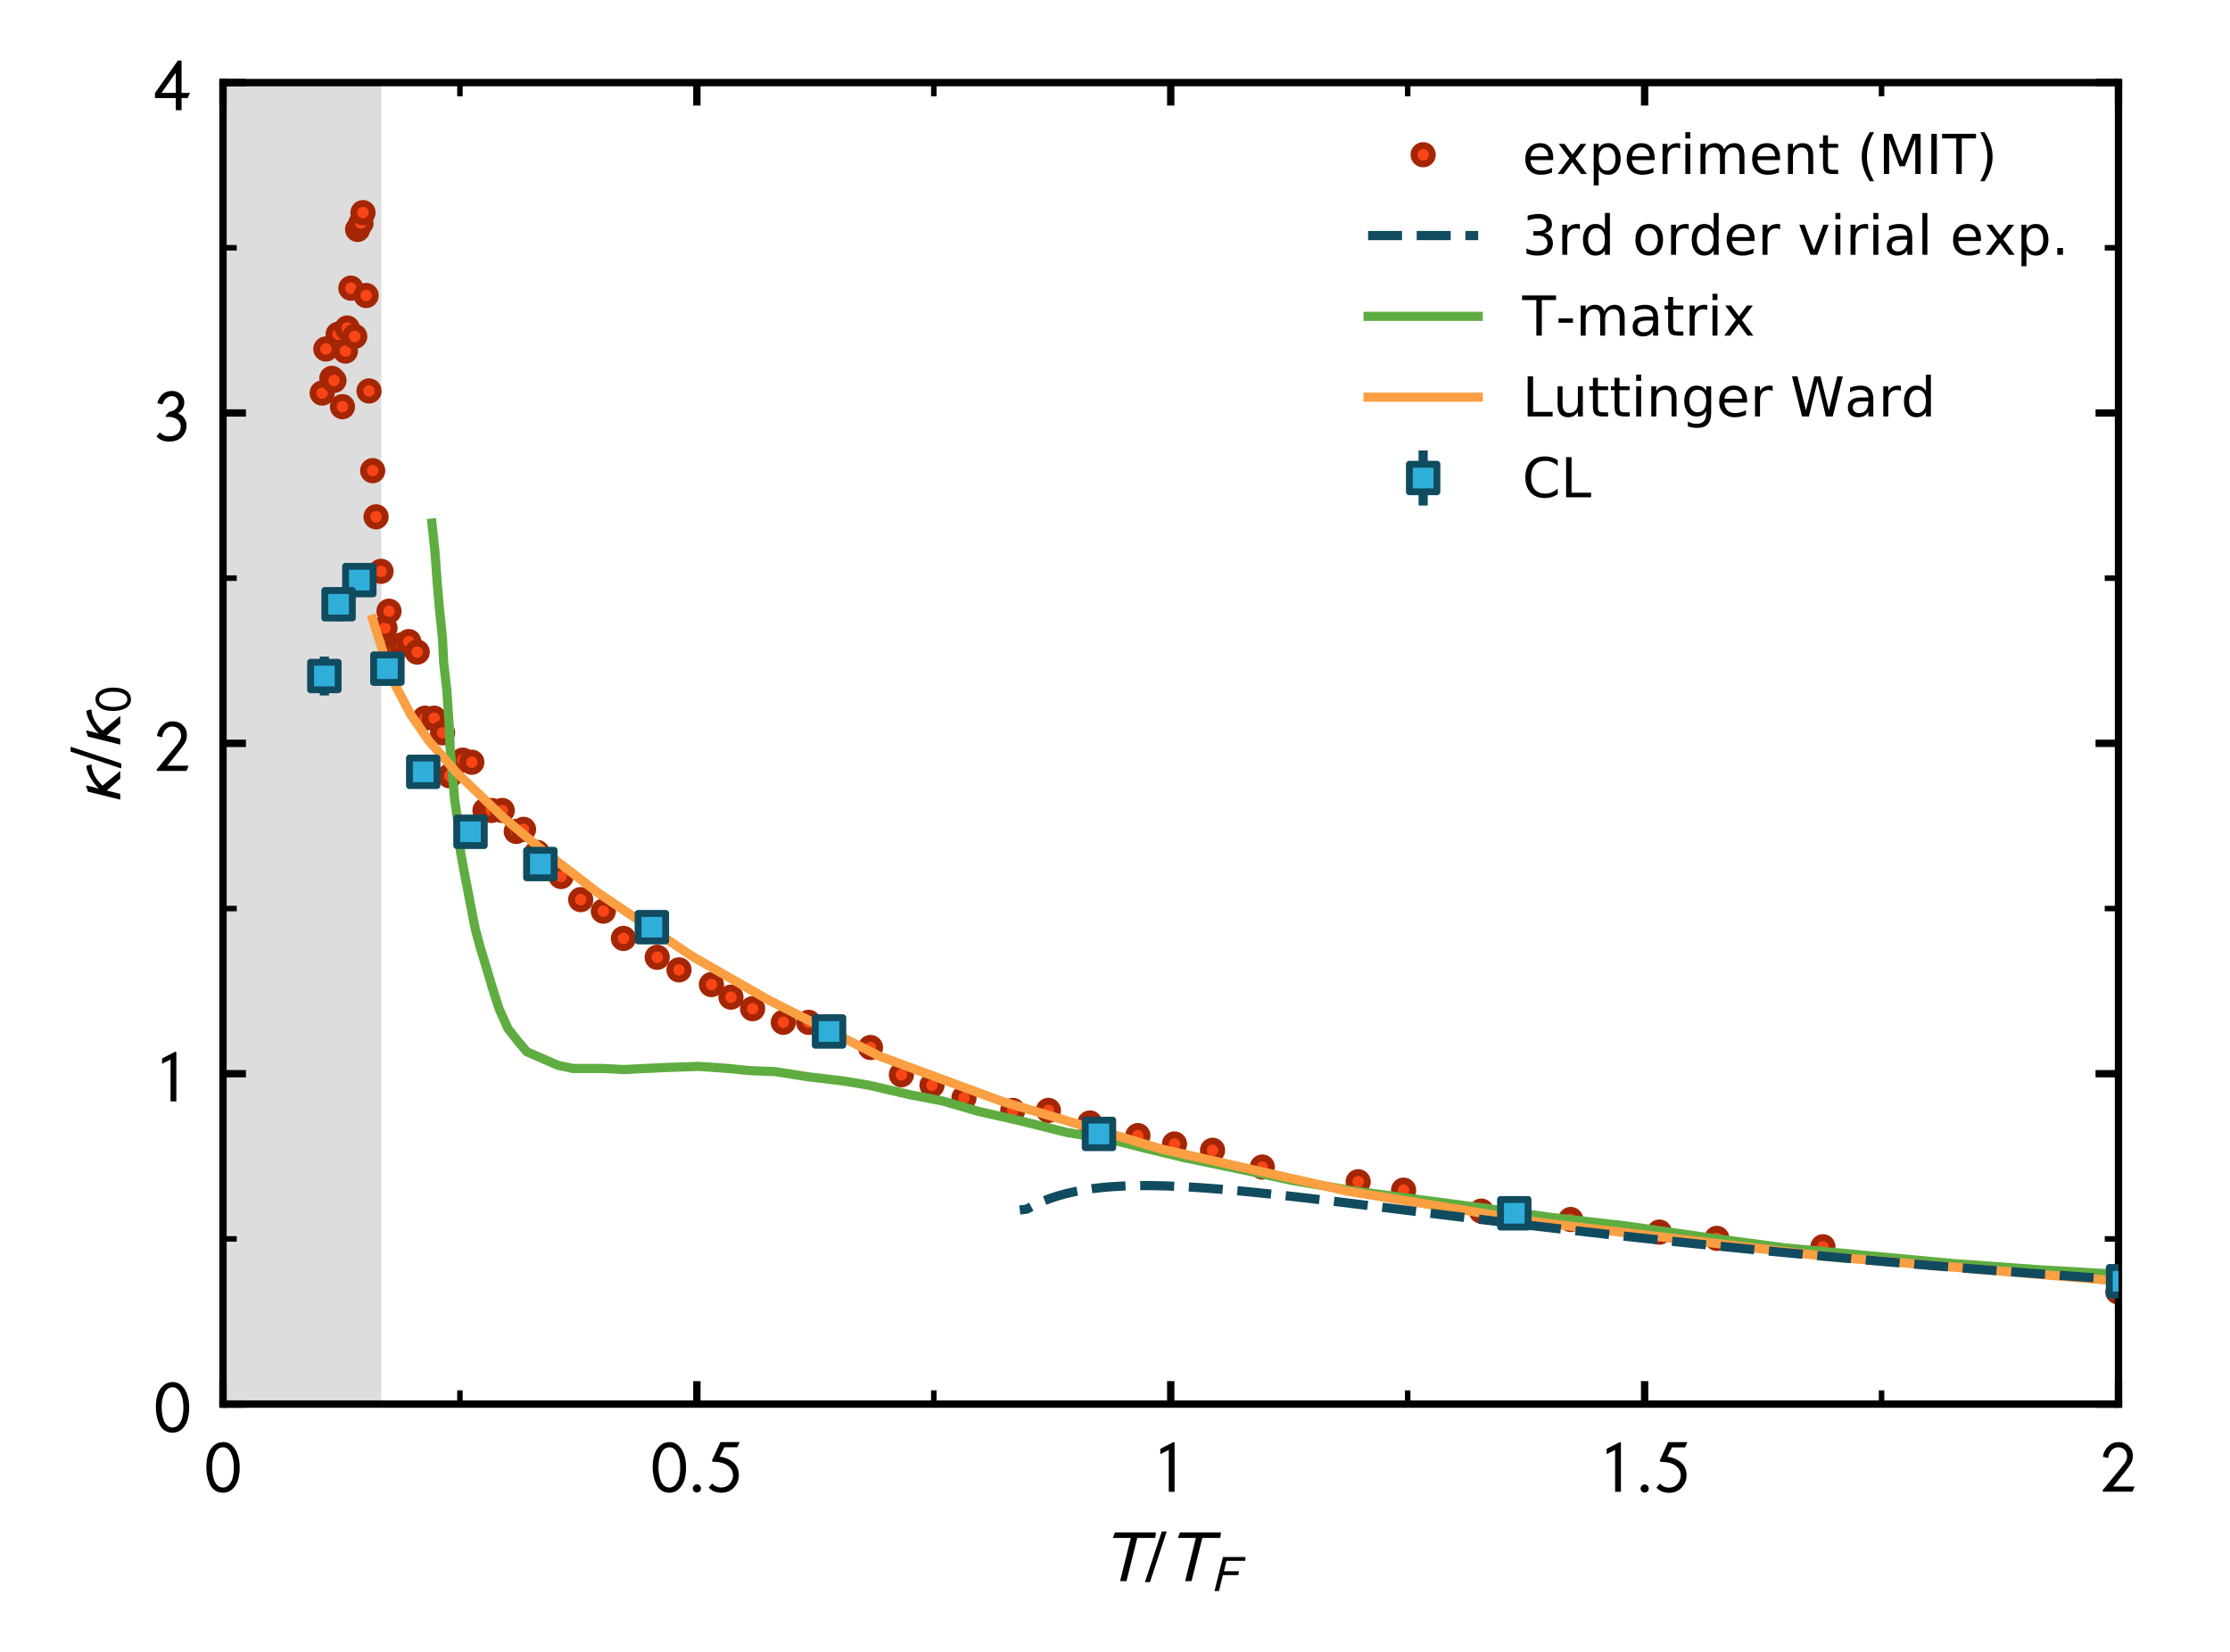 <?xml version="1.0" encoding="utf-8" standalone="no"?>
<!DOCTYPE svg PUBLIC "-//W3C//DTD SVG 1.1//EN"
  "http://www.w3.org/Graphics/SVG/1.1/DTD/svg11.dtd">
<!-- Created with matplotlib (http://matplotlib.org/) -->
<svg height="180pt" version="1.1" viewBox="0 0 243 180" width="243pt" xmlns="http://www.w3.org/2000/svg" xmlns:xlink="http://www.w3.org/1999/xlink">
 <defs>
  <style type="text/css">
*{stroke-linecap:butt;stroke-linejoin:round;}
  </style>
 </defs>
 <g id="figure_1">
  <g id="patch_1">
   <path d="M 0 180 
L 243 180 
L 243 0 
L 0 0 
z
" style="fill:#ffffff;"/>
  </g>
  <g id="axes_1">
   <g id="patch_2">
    <path d="M 24.3 153 
L 230.85 153 
L 230.85 9 
L 24.3 9 
z
" style="fill:#ffffff;"/>
   </g>
   <g id="PolyCollection_1">
    <path clip-path="url(#pc1c8c564f4)" d="M 24.3 9 
L 24.3 153 
L 41.547 153 
L 41.547 9 
L 41.547 9 
L 24.3 9 
z
" style="fill:#dddddd;"/>
   </g>
   <g id="line2d_1">
    <defs>
     <path d="M 0 1 
C 0.265 1 0.52 0.895 0.707 0.707 
C 0.895 0.52 1 0.265 1 0 
C 1 -0.265 0.895 -0.52 0.707 -0.707 
C 0.52 -0.895 0.265 -1 0 -1 
C -0.265 -1 -0.52 -0.895 -0.707 -0.707 
C -0.895 -0.52 -1 -0.265 -1 0 
C -1 0.265 -0.895 0.52 -0.707 0.707 
C -0.52 0.895 -0.265 1 0 1 
z
" id="m1da9c48804" style="stroke:#a42604;stroke-width:0.75;"/>
    </defs>
    <g clip-path="url(#pc1c8c564f4)">
     <use style="fill:#f94515;stroke:#a42604;stroke-width:0.75;" x="35.106" xlink:href="#m1da9c48804" y="42.829"/>
     <use style="fill:#f94515;stroke:#a42604;stroke-width:0.75;" x="35.508" xlink:href="#m1da9c48804" y="38.029"/>
     <use style="fill:#f94515;stroke:#a42604;stroke-width:0.75;" x="36.159" xlink:href="#m1da9c48804" y="41.229"/>
     <use style="fill:#f94515;stroke:#a42604;stroke-width:0.75;" x="36.394" xlink:href="#m1da9c48804" y="41.457"/>
     <use style="fill:#f94515;stroke:#a42604;stroke-width:0.75;" x="36.844" xlink:href="#m1da9c48804" y="36.429"/>
     <use style="fill:#f94515;stroke:#a42604;stroke-width:0.75;" x="37.317" xlink:href="#m1da9c48804" y="44.314"/>
     <use style="fill:#f94515;stroke:#a42604;stroke-width:0.75;" x="37.637" xlink:href="#m1da9c48804" y="38.257"/>
     <use style="fill:#f94515;stroke:#a42604;stroke-width:0.75;" x="37.834" xlink:href="#m1da9c48804" y="35.743"/>
     <use style="fill:#f94515;stroke:#a42604;stroke-width:0.75;" x="38.654" xlink:href="#m1da9c48804" y="36.657"/>
     <use style="fill:#f94515;stroke:#a42604;stroke-width:0.75;" x="38.235" xlink:href="#m1da9c48804" y="31.4"/>
     <use style="fill:#f94515;stroke:#a42604;stroke-width:0.75;" x="38.968" xlink:href="#m1da9c48804" y="25"/>
     <use style="fill:#f94515;stroke:#a42604;stroke-width:0.75;" x="39.331" xlink:href="#m1da9c48804" y="24.314"/>
     <use style="fill:#f94515;stroke:#a42604;stroke-width:0.75;" x="39.553" xlink:href="#m1da9c48804" y="23.171"/>
     <use style="fill:#f94515;stroke:#a42604;stroke-width:0.75;" x="39.898" xlink:href="#m1da9c48804" y="32.2"/>
     <use style="fill:#f94515;stroke:#a42604;stroke-width:0.75;" x="40.212" xlink:href="#m1da9c48804" y="42.6"/>
     <use style="fill:#f94515;stroke:#a42604;stroke-width:0.75;" x="40.612" xlink:href="#m1da9c48804" y="51.286"/>
     <use style="fill:#f94515;stroke:#a42604;stroke-width:0.75;" x="40.978" xlink:href="#m1da9c48804" y="56.314"/>
     <use style="fill:#f94515;stroke:#a42604;stroke-width:0.75;" x="41.521" xlink:href="#m1da9c48804" y="62.257"/>
     <use style="fill:#f94515;stroke:#a42604;stroke-width:0.75;" x="41.952" xlink:href="#m1da9c48804" y="68.429"/>
     <use style="fill:#f94515;stroke:#a42604;stroke-width:0.75;" x="42.389" xlink:href="#m1da9c48804" y="66.6"/>
     <use style="fill:#f94515;stroke:#a42604;stroke-width:0.75;" x="43.068" xlink:href="#m1da9c48804" y="70.6"/>
     <use style="fill:#f94515;stroke:#a42604;stroke-width:0.75;" x="43.818" xlink:href="#m1da9c48804" y="70.257"/>
     <use style="fill:#f94515;stroke:#a42604;stroke-width:0.75;" x="44.548" xlink:href="#m1da9c48804" y="69.914"/>
     <use style="fill:#f94515;stroke:#a42604;stroke-width:0.75;" x="45.462" xlink:href="#m1da9c48804" y="71.057"/>
     <use style="fill:#f94515;stroke:#a42604;stroke-width:0.75;" x="46.313" xlink:href="#m1da9c48804" y="78.257"/>
     <use style="fill:#f94515;stroke:#a42604;stroke-width:0.75;" x="47.305" xlink:href="#m1da9c48804" y="78.257"/>
     <use style="fill:#f94515;stroke:#a42604;stroke-width:0.75;" x="48.226" xlink:href="#m1da9c48804" y="79.857"/>
     <use style="fill:#f94515;stroke:#a42604;stroke-width:0.75;" x="49.004" xlink:href="#m1da9c48804" y="84.543"/>
     <use style="fill:#f94515;stroke:#a42604;stroke-width:0.75;" x="50.435" xlink:href="#m1da9c48804" y="82.829"/>
     <use style="fill:#f94515;stroke:#a42604;stroke-width:0.75;" x="51.413" xlink:href="#m1da9c48804" y="83.057"/>
     <use style="fill:#f94515;stroke:#a42604;stroke-width:0.75;" x="52.849" xlink:href="#m1da9c48804" y="88.314"/>
     <use style="fill:#f94515;stroke:#a42604;stroke-width:0.75;" x="53.557" xlink:href="#m1da9c48804" y="88.314"/>
     <use style="fill:#f94515;stroke:#a42604;stroke-width:0.75;" x="54.727" xlink:href="#m1da9c48804" y="88.314"/>
     <use style="fill:#f94515;stroke:#a42604;stroke-width:0.75;" x="56.257" xlink:href="#m1da9c48804" y="90.6"/>
     <use style="fill:#f94515;stroke:#a42604;stroke-width:0.75;" x="57.049" xlink:href="#m1da9c48804" y="90.371"/>
     <use style="fill:#f94515;stroke:#a42604;stroke-width:0.75;" x="58.528" xlink:href="#m1da9c48804" y="92.886"/>
     <use style="fill:#f94515;stroke:#a42604;stroke-width:0.75;" x="61.142" xlink:href="#m1da9c48804" y="95.514"/>
     <use style="fill:#f94515;stroke:#a42604;stroke-width:0.75;" x="63.28" xlink:href="#m1da9c48804" y="98.029"/>
     <use style="fill:#f94515;stroke:#a42604;stroke-width:0.75;" x="65.744" xlink:href="#m1da9c48804" y="99.286"/>
     <use style="fill:#f94515;stroke:#a42604;stroke-width:0.75;" x="67.936" xlink:href="#m1da9c48804" y="102.257"/>
     <use style="fill:#f94515;stroke:#a42604;stroke-width:0.75;" x="71.613" xlink:href="#m1da9c48804" y="104.314"/>
     <use style="fill:#f94515;stroke:#a42604;stroke-width:0.75;" x="73.991" xlink:href="#m1da9c48804" y="105.686"/>
     <use style="fill:#f94515;stroke:#a42604;stroke-width:0.75;" x="77.522" xlink:href="#m1da9c48804" y="107.286"/>
     <use style="fill:#f94515;stroke:#a42604;stroke-width:0.75;" x="79.652" xlink:href="#m1da9c48804" y="108.657"/>
     <use style="fill:#f94515;stroke:#a42604;stroke-width:0.75;" x="82.008" xlink:href="#m1da9c48804" y="109.914"/>
     <use style="fill:#f94515;stroke:#a42604;stroke-width:0.75;" x="85.355" xlink:href="#m1da9c48804" y="111.4"/>
     <use style="fill:#f94515;stroke:#a42604;stroke-width:0.75;" x="88.108" xlink:href="#m1da9c48804" y="111.4"/>
     <use style="fill:#f94515;stroke:#a42604;stroke-width:0.75;" x="90.336" xlink:href="#m1da9c48804" y="112.314"/>
     <use style="fill:#f94515;stroke:#a42604;stroke-width:0.75;" x="94.855" xlink:href="#m1da9c48804" y="114.143"/>
     <use style="fill:#f94515;stroke:#a42604;stroke-width:0.75;" x="98.224" xlink:href="#m1da9c48804" y="117.114"/>
     <use style="fill:#f94515;stroke:#a42604;stroke-width:0.75;" x="101.56" xlink:href="#m1da9c48804" y="118.257"/>
     <use style="fill:#f94515;stroke:#a42604;stroke-width:0.75;" x="105.046" xlink:href="#m1da9c48804" y="119.629"/>
     <use style="fill:#f94515;stroke:#a42604;stroke-width:0.75;" x="110.36" xlink:href="#m1da9c48804" y="121"/>
     <use style="fill:#f94515;stroke:#a42604;stroke-width:0.75;" x="114.24" xlink:href="#m1da9c48804" y="121"/>
     <use style="fill:#f94515;stroke:#a42604;stroke-width:0.75;" x="118.76" xlink:href="#m1da9c48804" y="122.371"/>
     <use style="fill:#f94515;stroke:#a42604;stroke-width:0.75;" x="123.995" xlink:href="#m1da9c48804" y="123.743"/>
     <use style="fill:#f94515;stroke:#a42604;stroke-width:0.75;" x="127.983" xlink:href="#m1da9c48804" y="124.657"/>
     <use style="fill:#f94515;stroke:#a42604;stroke-width:0.75;" x="132.13" xlink:href="#m1da9c48804" y="125.343"/>
     <use style="fill:#f94515;stroke:#a42604;stroke-width:0.75;" x="137.551" xlink:href="#m1da9c48804" y="127.171"/>
     <use style="fill:#f94515;stroke:#a42604;stroke-width:0.75;" x="147.998" xlink:href="#m1da9c48804" y="128.771"/>
     <use style="fill:#f94515;stroke:#a42604;stroke-width:0.75;" x="152.947" xlink:href="#m1da9c48804" y="129.686"/>
     <use style="fill:#f94515;stroke:#a42604;stroke-width:0.75;" x="161.417" xlink:href="#m1da9c48804" y="131.971"/>
     <use style="fill:#f94515;stroke:#a42604;stroke-width:0.75;" x="171.156" xlink:href="#m1da9c48804" y="132.886"/>
     <use style="fill:#f94515;stroke:#a42604;stroke-width:0.75;" x="180.821" xlink:href="#m1da9c48804" y="134.257"/>
     <use style="fill:#f94515;stroke:#a42604;stroke-width:0.75;" x="187.081" xlink:href="#m1da9c48804" y="134.943"/>
     <use style="fill:#f94515;stroke:#a42604;stroke-width:0.75;" x="198.643" xlink:href="#m1da9c48804" y="135.857"/>
     <use style="fill:#f94515;stroke:#a42604;stroke-width:0.75;" x="230.782" xlink:href="#m1da9c48804" y="140.771"/>
     <use style="fill:#f94515;stroke:#a42604;stroke-width:0.75;" x="274.877" xlink:href="#m1da9c48804" y="141.914"/>
     <use style="fill:#f94515;stroke:#a42604;stroke-width:0.75;" x="384.417" xlink:href="#m1da9c48804" y="145.686"/>
     <use style="fill:#f94515;stroke:#a42604;stroke-width:0.75;" x="413.781" xlink:href="#m1da9c48804" y="145.686"/>
     <use style="fill:#f94515;stroke:#a42604;stroke-width:0.75;" x="437.365" xlink:href="#m1da9c48804" y="145.686"/>
     <use style="fill:#f94515;stroke:#a42604;stroke-width:0.75;" x="484.409" xlink:href="#m1da9c48804" y="147.971"/>
     <use style="fill:#f94515;stroke:#a42604;stroke-width:0.75;" x="603.552" xlink:href="#m1da9c48804" y="148.429"/>
     <use style="fill:#f94515;stroke:#a42604;stroke-width:0.75;" x="663.182" xlink:href="#m1da9c48804" y="148.429"/>
    </g>
   </g>
   <g id="line2d_2">
    <path clip-path="url(#pc1c8c564f4)" d="M 47.065 57 
L 47.404 60.2 
L 47.634 63.4 
L 47.866 66.143 
L 48.218 69.571 
L 48.337 72.086 
L 48.696 75.286 
L 48.817 77.114 
L 48.939 78.943 
L 49.063 81.686 
L 49.309 84.429 
L 49.557 87.286 
L 49.933 89.686 
L 50.189 92.886 
L 50.704 95.629 
L 51.229 98.371 
L 51.764 101.114 
L 52.309 103.171 
L 53.006 105.457 
L 53.648 107.629 
L 54.378 109.914 
L 55.354 112.086 
L 56.439 113.457 
L 57.399 114.6 
L 59.233 115.4 
L 60.808 116.086 
L 62.454 116.429 
L 64.174 116.429 
L 65.768 116.429 
L 67.957 116.543 
L 70.262 116.429 
L 72.806 116.314 
L 76.123 116.2 
L 79.396 116.429 
L 81.598 116.657 
L 84.476 116.771 
L 88.121 117.343 
L 91.986 117.8 
L 94.693 118.257 
L 99.141 119.286 
L 102.708 119.971 
L 106.648 121.114 
L 111.211 122.143 
L 116.252 123.4 
L 121.584 124.314 
L 125.228 125.229 
L 129.009 126.143 
L 135.627 127.514 
L 140.935 128.657 
L 147.7 129.8 
L 155.498 130.829 
L 162.428 131.743 
L 169.013 132.657 
L 177.03 133.571 
L 185.889 134.829 
L 194.425 135.971 
L 202.972 136.771 
L 212.871 137.686 
L 222.344 138.371 
L 232.292 138.943 
L 243.815 139.857 
L 244 139.866 
" style="fill:none;stroke:#5fad41;stroke-linecap:square;"/>
   </g>
   <g id="line2d_3">
    <path clip-path="url(#pc1c8c564f4)" d="M 40.605 67.469 
L 42.622 73.812 
L 44.76 77.872 
L 46.731 80.719 
L 49.762 84.189 
L 54.841 89.083 
L 59.039 92.574 
L 65.128 97.258 
L 75.428 104.208 
L 83.663 108.921 
L 95.814 115.079 
L 109.228 120.033 
L 126.619 125.226 
L 147.073 129.844 
L 167.748 133.216 
L 198.915 136.904 
L 229.583 139.486 
L 244 140.354 
" style="fill:none;stroke:#fa9f42;stroke-linecap:square;"/>
   </g>
   <g id="matplotlib.axis_1">
    <g id="xtick_1">
     <g id="line2d_4">
      <defs>
       <path d="M 0 0 
L 0 -2.5 
" id="mf8d70634c3" style="stroke:#000000;stroke-width:0.8;"/>
      </defs>
      <g>
       <use style="stroke:#000000;stroke-width:0.8;" x="24.3" xlink:href="#mf8d70634c3" y="153"/>
      </g>
     </g>
     <g id="line2d_5">
      <defs>
       <path d="M 0 0 
L 0 2.5 
" id="m8319ecfbcb" style="stroke:#000000;stroke-width:0.8;"/>
      </defs>
      <g>
       <use style="stroke:#000000;stroke-width:0.8;" x="24.3" xlink:href="#m8319ecfbcb" y="9"/>
      </g>
     </g>
     <g id="text_1">
      <!-- $0$ -->
      <defs>
       <path d="M 47.703 33 
Q 47.703 23.797 45.547 16.344 
Q 43.406 8.906 38.094 3.75 
Q 32.797 -1.406 25 -1.406 
Q 18.797 -1.406 14.25 1.688 
Q 9.703 4.797 7.203 10.047 
Q 4.703 15.297 3.5 21.141 
Q 2.297 27 2.297 33.594 
Q 2.297 42.906 4.594 50.344 
Q 6.906 57.797 12.297 62.688 
Q 17.703 67.594 25.406 67.594 
Q 35.203 67.594 41.453 57.938 
Q 47.703 48.297 47.703 33 
z
M 39.797 33 
Q 39.797 45.203 35.75 52.844 
Q 31.703 60.5 25.203 60.5 
Q 17.797 60.5 14 52.75 
Q 10.203 45 10.203 33.406 
Q 10.203 28.203 10.953 23.547 
Q 11.703 18.906 13.344 14.75 
Q 15 10.594 18 8.141 
Q 21 5.703 25 5.703 
Q 30.094 5.703 33.547 9.797 
Q 37 13.906 38.391 19.844 
Q 39.797 25.797 39.797 33 
z
" id="STIXGeneral-Regular-1d7e2"/>
      </defs>
      <g transform="translate(22.3 162.579)scale(0.08 -0.08)">
       <use transform="translate(0 0.406)" xlink:href="#STIXGeneral-Regular-1d7e2"/>
      </g>
     </g>
    </g>
    <g id="xtick_2">
     <g id="line2d_6">
      <g>
       <use style="stroke:#000000;stroke-width:0.8;" x="75.938" xlink:href="#mf8d70634c3" y="153"/>
      </g>
     </g>
     <g id="line2d_7">
      <g>
       <use style="stroke:#000000;stroke-width:0.8;" x="75.938" xlink:href="#m8319ecfbcb" y="9"/>
      </g>
     </g>
     <g id="text_2">
      <!-- $0.5$ -->
      <defs>
       <path d="M 18.094 4.297 
Q 18.094 2.094 16.438 0.5 
Q 14.797 -1.094 12.5 -1.094 
Q 10.203 -1.094 8.594 0.5 
Q 7 2.094 7 4.391 
Q 7 6.703 8.641 8.344 
Q 10.297 10 12.594 10 
Q 14.797 10 16.438 8.297 
Q 18.094 6.594 18.094 4.297 
z
" id="STIXGeneral-Regular-2e"/>
       <path d="M 45.797 67.594 
L 42.594 60.5 
L 24.906 60.5 
L 18.5 47.797 
Q 29.906 46.203 37.25 39.75 
Q 44.594 33.297 44.594 22.594 
Q 44.594 12.703 37.844 5.641 
Q 31.094 -1.406 21 -1.406 
Q 10 -1.406 3.594 5.594 
L 8.297 11.203 
Q 13.406 5.703 20.5 5.703 
Q 27.906 5.703 32.297 10.75 
Q 36.703 15.797 36.703 22.594 
Q 36.703 30 30.094 35.203 
Q 23.406 40.703 9.406 40.703 
L 8 42.406 
L 19.594 67.594 
z
" id="STIXGeneral-Regular-1d7e7"/>
      </defs>
      <g transform="translate(70.938 162.579)scale(0.08 -0.08)">
       <use transform="translate(0 0.406)" xlink:href="#STIXGeneral-Regular-1d7e2"/>
       <use transform="translate(50 0.406)" xlink:href="#STIXGeneral-Regular-2e"/>
       <use transform="translate(75 0.406)" xlink:href="#STIXGeneral-Regular-1d7e7"/>
      </g>
     </g>
    </g>
    <g id="xtick_3">
     <g id="line2d_8">
      <g>
       <use style="stroke:#000000;stroke-width:0.8;" x="127.575" xlink:href="#mf8d70634c3" y="153"/>
      </g>
     </g>
     <g id="line2d_9">
      <g>
       <use style="stroke:#000000;stroke-width:0.8;" x="127.575" xlink:href="#m8319ecfbcb" y="9"/>
      </g>
     </g>
     <g id="text_3">
      <!-- $1$ -->
      <defs>
       <path d="M 30.203 0 
L 22.297 0 
L 22.297 57 
Q 20.094 56 15.75 53.75 
Q 11.406 51.5 10.797 51.203 
L 10.797 58.5 
L 28.797 67.703 
L 30.203 67.203 
z
" id="STIXGeneral-Regular-1d7e3"/>
      </defs>
      <g transform="translate(125.575 162.579)scale(0.08 -0.08)">
       <use transform="translate(0 0.297)" xlink:href="#STIXGeneral-Regular-1d7e3"/>
      </g>
     </g>
    </g>
    <g id="xtick_4">
     <g id="line2d_10">
      <g>
       <use style="stroke:#000000;stroke-width:0.8;" x="179.213" xlink:href="#mf8d70634c3" y="153"/>
      </g>
     </g>
     <g id="line2d_11">
      <g>
       <use style="stroke:#000000;stroke-width:0.8;" x="179.213" xlink:href="#m8319ecfbcb" y="9"/>
      </g>
     </g>
     <g id="text_4">
      <!-- $1.5$ -->
      <g transform="translate(174.213 162.579)scale(0.08 -0.08)">
       <use transform="translate(0 0.297)" xlink:href="#STIXGeneral-Regular-1d7e3"/>
       <use transform="translate(50 0.297)" xlink:href="#STIXGeneral-Regular-2e"/>
       <use transform="translate(75 0.297)" xlink:href="#STIXGeneral-Regular-1d7e7"/>
      </g>
     </g>
    </g>
    <g id="xtick_5">
     <g id="line2d_12">
      <g>
       <use style="stroke:#000000;stroke-width:0.8;" x="230.85" xlink:href="#mf8d70634c3" y="153"/>
      </g>
     </g>
     <g id="line2d_13">
      <g>
       <use style="stroke:#000000;stroke-width:0.8;" x="230.85" xlink:href="#m8319ecfbcb" y="9"/>
      </g>
     </g>
     <g id="text_5">
      <!-- $2$ -->
      <defs>
       <path d="M 46.906 7.094 
L 44 0 
L 3.5 0 
L 3.5 2.094 
L 21 23.5 
L 21 23.406 
L 26.594 30.203 
Q 30.5 34.906 32.094 36.953 
Q 33.703 39 35.203 41.953 
Q 36.703 44.906 36.703 47.5 
Q 36.703 53.703 33.344 57.094 
Q 30 60.5 24.203 60.5 
Q 19.594 60.5 15.75 56.703 
Q 11.906 52.906 10.906 45.906 
L 3.703 47.594 
Q 5.297 56.5 11.188 62.047 
Q 17.094 67.594 24.906 67.594 
Q 33.594 67.594 39.094 62.188 
Q 44.594 56.797 44.594 49.094 
Q 44.594 43.5 42.5 39.453 
Q 40.406 35.406 33.703 27 
L 17.703 7.094 
z
" id="STIXGeneral-Regular-1d7e4"/>
      </defs>
      <g transform="translate(228.85 162.579)scale(0.08 -0.08)">
       <use transform="translate(0 0.406)" xlink:href="#STIXGeneral-Regular-1d7e4"/>
      </g>
     </g>
    </g>
    <g id="xtick_6">
     <g id="line2d_14">
      <defs>
       <path d="M 0 0 
L 0 -1.5 
" id="mec9d21cf3e" style="stroke:#000000;stroke-width:0.6;"/>
      </defs>
      <g>
       <use style="stroke:#000000;stroke-width:0.6;" x="50.119" xlink:href="#mec9d21cf3e" y="153"/>
      </g>
     </g>
     <g id="line2d_15">
      <defs>
       <path d="M 0 0 
L 0 1.5 
" id="mda9248a6f1" style="stroke:#000000;stroke-width:0.6;"/>
      </defs>
      <g>
       <use style="stroke:#000000;stroke-width:0.6;" x="50.119" xlink:href="#mda9248a6f1" y="9"/>
      </g>
     </g>
    </g>
    <g id="xtick_7">
     <g id="line2d_16">
      <g>
       <use style="stroke:#000000;stroke-width:0.6;" x="101.756" xlink:href="#mec9d21cf3e" y="153"/>
      </g>
     </g>
     <g id="line2d_17">
      <g>
       <use style="stroke:#000000;stroke-width:0.6;" x="101.756" xlink:href="#mda9248a6f1" y="9"/>
      </g>
     </g>
    </g>
    <g id="xtick_8">
     <g id="line2d_18">
      <g>
       <use style="stroke:#000000;stroke-width:0.6;" x="153.394" xlink:href="#mec9d21cf3e" y="153"/>
      </g>
     </g>
     <g id="line2d_19">
      <g>
       <use style="stroke:#000000;stroke-width:0.6;" x="153.394" xlink:href="#mda9248a6f1" y="9"/>
      </g>
     </g>
    </g>
    <g id="xtick_9">
     <g id="line2d_20">
      <g>
       <use style="stroke:#000000;stroke-width:0.6;" x="205.031" xlink:href="#mec9d21cf3e" y="153"/>
      </g>
     </g>
     <g id="line2d_21">
      <g>
       <use style="stroke:#000000;stroke-width:0.6;" x="205.031" xlink:href="#mda9248a6f1" y="9"/>
      </g>
     </g>
    </g>
    <g id="text_6">
     <!-- $T/T_F$ -->
     <defs>
      <path d="M 74.797 66.203 
L 73.906 58.797 
L 49.406 58.797 
L 34.703 0 
L 26 0 
L 40.594 58.797 
L 16.094 58.797 
L 19 66.203 
z
" id="STIXGeneral-Italic-1d61b"/>
      <path d="M 28.703 67.594 
L 5.906 -1.406 
L -0.906 -1.406 
L 22 67.594 
z
" id="STIXGeneral-Regular-2f"/>
      <path d="M 67.906 66.203 
L 66.906 58.797 
L 30.703 58.797 
L 25.703 38.594 
L 55.297 38.594 
L 53.406 31.094 
L 23.797 31.094 
L 16.094 0 
L 7.406 0 
L 23.906 66.203 
z
" id="STIXGeneral-Italic-1d60d"/>
     </defs>
     <g transform="translate(119.975 172.321)scale(0.08 -0.08)">
      <use transform="translate(0 0.406)" xlink:href="#STIXGeneral-Italic-1d61b"/>
      <use transform="translate(60.8 0.406)" xlink:href="#STIXGeneral-Regular-2f"/>
      <use transform="translate(88.6 0.406)" xlink:href="#STIXGeneral-Italic-1d61b"/>
      <use transform="translate(149.4 -13.183)scale(0.7)" xlink:href="#STIXGeneral-Italic-1d60d"/>
     </g>
    </g>
   </g>
   <g id="matplotlib.axis_2">
    <g id="ytick_1">
     <g id="line2d_22">
      <defs>
       <path d="M 0 0 
L 2.5 0 
" id="m896bde8a31" style="stroke:#000000;stroke-width:0.8;"/>
      </defs>
      <g>
       <use style="stroke:#000000;stroke-width:0.8;" x="24.3" xlink:href="#m896bde8a31" y="153"/>
      </g>
     </g>
     <g id="line2d_23">
      <defs>
       <path d="M 0 0 
L -2.5 0 
" id="md7391003ed" style="stroke:#000000;stroke-width:0.8;"/>
      </defs>
      <g>
       <use style="stroke:#000000;stroke-width:0.8;" x="230.85" xlink:href="#md7391003ed" y="153"/>
      </g>
     </g>
     <g id="text_7">
      <!-- $0$ -->
      <g transform="translate(16.8 156.039)scale(0.08 -0.08)">
       <use transform="translate(0 0.406)" xlink:href="#STIXGeneral-Regular-1d7e2"/>
      </g>
     </g>
    </g>
    <g id="ytick_2">
     <g id="line2d_24">
      <g>
       <use style="stroke:#000000;stroke-width:0.8;" x="24.3" xlink:href="#m896bde8a31" y="117"/>
      </g>
     </g>
     <g id="line2d_25">
      <g>
       <use style="stroke:#000000;stroke-width:0.8;" x="230.85" xlink:href="#md7391003ed" y="117"/>
      </g>
     </g>
     <g id="text_8">
      <!-- $1$ -->
      <g transform="translate(16.8 120.039)scale(0.08 -0.08)">
       <use transform="translate(0 0.297)" xlink:href="#STIXGeneral-Regular-1d7e3"/>
      </g>
     </g>
    </g>
    <g id="ytick_3">
     <g id="line2d_26">
      <g>
       <use style="stroke:#000000;stroke-width:0.8;" x="24.3" xlink:href="#m896bde8a31" y="81"/>
      </g>
     </g>
     <g id="line2d_27">
      <g>
       <use style="stroke:#000000;stroke-width:0.8;" x="230.85" xlink:href="#md7391003ed" y="81"/>
      </g>
     </g>
     <g id="text_9">
      <!-- $2$ -->
      <g transform="translate(16.8 84.039)scale(0.08 -0.08)">
       <use transform="translate(0 0.406)" xlink:href="#STIXGeneral-Regular-1d7e4"/>
      </g>
     </g>
    </g>
    <g id="ytick_4">
     <g id="line2d_28">
      <g>
       <use style="stroke:#000000;stroke-width:0.8;" x="24.3" xlink:href="#m896bde8a31" y="45"/>
      </g>
     </g>
     <g id="line2d_29">
      <g>
       <use style="stroke:#000000;stroke-width:0.8;" x="230.85" xlink:href="#md7391003ed" y="45"/>
      </g>
     </g>
     <g id="text_10">
      <!-- $3$ -->
      <defs>
       <path d="M 11.297 49.203 
L 4.203 50.906 
Q 6.406 58.703 11.5 63.141 
Q 16.594 67.594 24.297 67.594 
Q 31.406 67.594 36.203 63.094 
Q 41 58.594 41 51.906 
Q 41 43 32.406 37 
Q 38 35 41.047 30.344 
Q 44.094 25.703 44.094 21 
Q 44.094 11.297 37.797 5 
Q 31.406 -1.406 20.5 -1.406 
Q 9.5 -1.406 3.094 5.594 
L 7.797 11.203 
Q 12.906 5.703 20 5.703 
Q 27.406 5.703 31.594 9.297 
Q 36.203 13.203 36.203 19.094 
Q 36.203 24.297 32.453 27.797 
Q 28.703 31.297 22.203 32.203 
L 15.797 32.203 
L 15.797 34.297 
L 20.594 39.406 
Q 25.094 39.406 29.094 42.844 
Q 33.094 46.297 33.094 51.203 
Q 33.094 55.406 30.438 57.953 
Q 27.797 60.5 24 60.5 
Q 20 60.5 16.547 57.641 
Q 13.094 54.797 11.297 49.203 
z
" id="STIXGeneral-Regular-1d7e5"/>
      </defs>
      <g transform="translate(16.8 48.039)scale(0.08 -0.08)">
       <use transform="translate(0 0.406)" xlink:href="#STIXGeneral-Regular-1d7e5"/>
      </g>
     </g>
    </g>
    <g id="ytick_5">
     <g id="line2d_30">
      <g>
       <use style="stroke:#000000;stroke-width:0.8;" x="24.3" xlink:href="#m896bde8a31" y="9"/>
      </g>
     </g>
     <g id="line2d_31">
      <g>
       <use style="stroke:#000000;stroke-width:0.8;" x="230.85" xlink:href="#md7391003ed" y="9"/>
      </g>
     </g>
     <g id="text_11">
      <!-- $4$ -->
      <defs>
       <path d="M 48.906 23.594 
L 45.594 16.5 
L 37.297 16.5 
L 37.297 0 
L 29.406 0 
L 29.406 16.5 
L 1.094 16.5 
L 1.094 23.297 
L 32.297 67.594 
L 37.297 67.594 
L 37.297 23.594 
z
M 29.406 23.594 
L 29.406 51 
L 10 23.594 
z
" id="STIXGeneral-Regular-1d7e6"/>
      </defs>
      <g transform="translate(16.8 12.039)scale(0.08 -0.08)">
       <use transform="translate(0 0.406)" xlink:href="#STIXGeneral-Regular-1d7e6"/>
      </g>
     </g>
    </g>
    <g id="ytick_6">
     <g id="line2d_32">
      <defs>
       <path d="M 0 0 
L 1.5 0 
" id="mcb5e9709b2" style="stroke:#000000;stroke-width:0.6;"/>
      </defs>
      <g>
       <use style="stroke:#000000;stroke-width:0.6;" x="24.3" xlink:href="#mcb5e9709b2" y="135"/>
      </g>
     </g>
     <g id="line2d_33">
      <defs>
       <path d="M 0 0 
L -1.5 0 
" id="m8c47fb4872" style="stroke:#000000;stroke-width:0.6;"/>
      </defs>
      <g>
       <use style="stroke:#000000;stroke-width:0.6;" x="230.85" xlink:href="#m8c47fb4872" y="135"/>
      </g>
     </g>
    </g>
    <g id="ytick_7">
     <g id="line2d_34">
      <g>
       <use style="stroke:#000000;stroke-width:0.6;" x="24.3" xlink:href="#mcb5e9709b2" y="99"/>
      </g>
     </g>
     <g id="line2d_35">
      <g>
       <use style="stroke:#000000;stroke-width:0.6;" x="230.85" xlink:href="#m8c47fb4872" y="99"/>
      </g>
     </g>
    </g>
    <g id="ytick_8">
     <g id="line2d_36">
      <g>
       <use style="stroke:#000000;stroke-width:0.6;" x="24.3" xlink:href="#mcb5e9709b2" y="63"/>
      </g>
     </g>
     <g id="line2d_37">
      <g>
       <use style="stroke:#000000;stroke-width:0.6;" x="230.85" xlink:href="#m8c47fb4872" y="63"/>
      </g>
     </g>
    </g>
    <g id="ytick_9">
     <g id="line2d_38">
      <g>
       <use style="stroke:#000000;stroke-width:0.6;" x="24.3" xlink:href="#mcb5e9709b2" y="27"/>
      </g>
     </g>
     <g id="line2d_39">
      <g>
       <use style="stroke:#000000;stroke-width:0.6;" x="230.85" xlink:href="#m8c47fb4872" y="27"/>
      </g>
     </g>
    </g>
    <g id="text_12">
     <!-- $\kappa/\kappa_0$ -->
     <defs>
      <path d="M 51.703 40.297 
L 51.406 39.203 
Q 36.297 38.406 22.906 24.094 
L 42.797 0 
L 32.406 0 
L 16.203 18.406 
L 11.703 0 
L 3.797 0 
L 14.703 44 
L 22.297 46.406 
L 23.094 45.906 
L 18.906 29.203 
Q 24.703 35.203 33.391 40.344 
Q 42.094 45.5 49.703 46.297 
z
" id="STIXNonUnicode-Italic-e1e1"/>
     </defs>
     <g transform="translate(13.136 87.44)rotate(-90)scale(0.08 -0.08)">
      <use transform="translate(0 0.406)" xlink:href="#STIXNonUnicode-Italic-e1e1"/>
      <use transform="translate(47.2 0.406)" xlink:href="#STIXGeneral-Regular-2f"/>
      <use transform="translate(75 0.406)" xlink:href="#STIXNonUnicode-Italic-e1e1"/>
      <use transform="translate(122.993 -13.183)scale(0.7)" xlink:href="#STIXGeneral-Regular-1d7e2"/>
     </g>
    </g>
   </g>
   <g id="line2d_40">
    <path clip-path="url(#pc1c8c564f4)" d="M 244 140.265 
L 243.251 140.22 
L 240.386 140.043 
L 237.557 139.864 
L 234.763 139.682 
L 232.004 139.498 
L 229.28 139.313 
L 226.59 139.125 
L 223.935 138.935 
L 221.314 138.743 
L 218.726 138.549 
L 216.171 138.352 
L 213.649 138.154 
L 211.16 137.954 
L 208.703 137.752 
L 206.278 137.548 
L 203.886 137.343 
L 201.524 137.135 
L 199.194 136.926 
L 196.895 136.715 
L 194.626 136.503 
L 192.388 136.289 
L 190.18 136.074 
L 188.002 135.858 
L 185.853 135.64 
L 183.735 135.422 
L 181.645 135.202 
L 179.584 134.982 
L 177.552 134.761 
L 175.549 134.54 
L 173.574 134.319 
L 171.627 134.097 
L 169.708 133.876 
L 167.817 133.655 
L 165.953 133.434 
L 164.117 133.214 
L 162.307 132.996 
L 160.525 132.779 
L 158.77 132.563 
L 157.041 132.35 
L 155.339 132.138 
L 153.663 131.93 
L 152.013 131.725 
L 150.389 131.523 
L 148.791 131.325 
L 147.219 131.132 
L 145.673 130.944 
L 144.153 130.761 
L 142.657 130.585 
L 141.188 130.415 
L 139.743 130.253 
L 138.324 130.098 
L 136.93 129.953 
L 135.561 129.817 
L 134.217 129.692 
L 132.898 129.579 
L 131.604 129.477 
L 130.336 129.389 
L 129.092 129.316 
L 127.873 129.258 
L 126.68 129.217 
L 125.512 129.195 
L 124.369 129.191 
L 123.251 129.209 
L 122.159 129.25 
L 121.092 129.315 
L 120.051 129.406 
L 119.036 129.525 
L 118.048 129.674 
L 117.085 129.855 
L 116.15 130.071 
L 115.242 130.323 
L 114.361 130.615 
L 113.508 130.95 
L 112.683 131.33 
L 111.887 131.758 
L 111.121 131.852 
" style="fill:none;stroke:#114b5f;stroke-dasharray:3.7,1.6;stroke-dashoffset:0;"/>
   </g>
   <g id="patch_3">
    <path d="M 24.3 153 
L 24.3 9 
" style="fill:none;stroke:#000000;stroke-linecap:square;stroke-linejoin:miter;stroke-width:0.8;"/>
   </g>
   <g id="patch_4">
    <path d="M 230.85 153 
L 230.85 9 
" style="fill:none;stroke:#000000;stroke-linecap:square;stroke-linejoin:miter;stroke-width:0.8;"/>
   </g>
   <g id="patch_5">
    <path d="M 24.3 153 
L 230.85 153 
" style="fill:none;stroke:#000000;stroke-linecap:square;stroke-linejoin:miter;stroke-width:0.8;"/>
   </g>
   <g id="patch_6">
    <path d="M 24.3 9 
L 230.85 9 
" style="fill:none;stroke:#000000;stroke-linecap:square;stroke-linejoin:miter;stroke-width:0.8;"/>
   </g>
   <g id="legend_1">
    <g id="line2d_41"/>
    <g id="line2d_42">
     <g>
      <use style="fill:#f94515;stroke:#a42604;stroke-width:0.75;" x="155.079" xlink:href="#m1da9c48804" y="16.859"/>
     </g>
    </g>
    <g id="text_13">
     <!-- experiment (MIT) -->
     <defs>
      <path d="M 56.203 29.594 
L 56.203 25.203 
L 14.891 25.203 
Q 15.484 15.922 20.484 11.062 
Q 25.484 6.203 34.422 6.203 
Q 39.594 6.203 44.453 7.469 
Q 49.312 8.734 54.109 11.281 
L 54.109 2.781 
Q 49.266 0.734 44.188 -0.344 
Q 39.109 -1.422 33.891 -1.422 
Q 20.797 -1.422 13.156 6.188 
Q 5.516 13.812 5.516 26.812 
Q 5.516 40.234 12.766 48.109 
Q 20.016 56 32.328 56 
Q 43.359 56 49.781 48.891 
Q 56.203 41.797 56.203 29.594 
z
M 47.219 32.234 
Q 47.125 39.594 43.094 43.984 
Q 39.062 48.391 32.422 48.391 
Q 24.906 48.391 20.391 44.141 
Q 15.875 39.891 15.188 32.172 
z
" id="DejaVuSans-65"/>
      <path d="M 54.891 54.688 
L 35.109 28.078 
L 55.906 0 
L 45.312 0 
L 29.391 21.484 
L 13.484 0 
L 2.875 0 
L 24.125 28.609 
L 4.688 54.688 
L 15.281 54.688 
L 29.781 35.203 
L 44.281 54.688 
z
" id="DejaVuSans-78"/>
      <path d="M 18.109 8.203 
L 18.109 -20.797 
L 9.078 -20.797 
L 9.078 54.688 
L 18.109 54.688 
L 18.109 46.391 
Q 20.953 51.266 25.266 53.625 
Q 29.594 56 35.594 56 
Q 45.562 56 51.781 48.094 
Q 58.016 40.188 58.016 27.297 
Q 58.016 14.406 51.781 6.484 
Q 45.562 -1.422 35.594 -1.422 
Q 29.594 -1.422 25.266 0.953 
Q 20.953 3.328 18.109 8.203 
z
M 48.688 27.297 
Q 48.688 37.203 44.609 42.844 
Q 40.531 48.484 33.406 48.484 
Q 26.266 48.484 22.188 42.844 
Q 18.109 37.203 18.109 27.297 
Q 18.109 17.391 22.188 11.75 
Q 26.266 6.109 33.406 6.109 
Q 40.531 6.109 44.609 11.75 
Q 48.688 17.391 48.688 27.297 
z
" id="DejaVuSans-70"/>
      <path d="M 41.109 46.297 
Q 39.594 47.172 37.812 47.578 
Q 36.031 48 33.891 48 
Q 26.266 48 22.188 43.047 
Q 18.109 38.094 18.109 28.812 
L 18.109 0 
L 9.078 0 
L 9.078 54.688 
L 18.109 54.688 
L 18.109 46.188 
Q 20.953 51.172 25.484 53.578 
Q 30.031 56 36.531 56 
Q 37.453 56 38.578 55.875 
Q 39.703 55.766 41.062 55.516 
z
" id="DejaVuSans-72"/>
      <path d="M 9.422 54.688 
L 18.406 54.688 
L 18.406 0 
L 9.422 0 
z
M 9.422 75.984 
L 18.406 75.984 
L 18.406 64.594 
L 9.422 64.594 
z
" id="DejaVuSans-69"/>
      <path d="M 52 44.188 
Q 55.375 50.25 60.062 53.125 
Q 64.75 56 71.094 56 
Q 79.641 56 84.281 50.016 
Q 88.922 44.047 88.922 33.016 
L 88.922 0 
L 79.891 0 
L 79.891 32.719 
Q 79.891 40.578 77.094 44.375 
Q 74.312 48.188 68.609 48.188 
Q 61.625 48.188 57.562 43.547 
Q 53.516 38.922 53.516 30.906 
L 53.516 0 
L 44.484 0 
L 44.484 32.719 
Q 44.484 40.625 41.703 44.406 
Q 38.922 48.188 33.109 48.188 
Q 26.219 48.188 22.156 43.531 
Q 18.109 38.875 18.109 30.906 
L 18.109 0 
L 9.078 0 
L 9.078 54.688 
L 18.109 54.688 
L 18.109 46.188 
Q 21.188 51.219 25.484 53.609 
Q 29.781 56 35.688 56 
Q 41.656 56 45.828 52.969 
Q 50 49.953 52 44.188 
z
" id="DejaVuSans-6d"/>
      <path d="M 54.891 33.016 
L 54.891 0 
L 45.906 0 
L 45.906 32.719 
Q 45.906 40.484 42.875 44.328 
Q 39.844 48.188 33.797 48.188 
Q 26.516 48.188 22.312 43.547 
Q 18.109 38.922 18.109 30.906 
L 18.109 0 
L 9.078 0 
L 9.078 54.688 
L 18.109 54.688 
L 18.109 46.188 
Q 21.344 51.125 25.703 53.562 
Q 30.078 56 35.797 56 
Q 45.219 56 50.047 50.172 
Q 54.891 44.344 54.891 33.016 
z
" id="DejaVuSans-6e"/>
      <path d="M 18.312 70.219 
L 18.312 54.688 
L 36.812 54.688 
L 36.812 47.703 
L 18.312 47.703 
L 18.312 18.016 
Q 18.312 11.328 20.141 9.422 
Q 21.969 7.516 27.594 7.516 
L 36.812 7.516 
L 36.812 0 
L 27.594 0 
Q 17.188 0 13.234 3.875 
Q 9.281 7.766 9.281 18.016 
L 9.281 47.703 
L 2.688 47.703 
L 2.688 54.688 
L 9.281 54.688 
L 9.281 70.219 
z
" id="DejaVuSans-74"/>
      <path id="DejaVuSans-20"/>
      <path d="M 31 75.875 
Q 24.469 64.656 21.281 53.656 
Q 18.109 42.672 18.109 31.391 
Q 18.109 20.125 21.312 9.062 
Q 24.516 -2 31 -13.188 
L 23.188 -13.188 
Q 15.875 -1.703 12.234 9.375 
Q 8.594 20.453 8.594 31.391 
Q 8.594 42.281 12.203 53.312 
Q 15.828 64.359 23.188 75.875 
z
" id="DejaVuSans-28"/>
      <path d="M 9.812 72.906 
L 24.516 72.906 
L 43.109 23.297 
L 61.812 72.906 
L 76.516 72.906 
L 76.516 0 
L 66.891 0 
L 66.891 64.016 
L 48.094 14.016 
L 38.188 14.016 
L 19.391 64.016 
L 19.391 0 
L 9.812 0 
z
" id="DejaVuSans-4d"/>
      <path d="M 9.812 72.906 
L 19.672 72.906 
L 19.672 0 
L 9.812 0 
z
" id="DejaVuSans-49"/>
      <path d="M -0.297 72.906 
L 61.375 72.906 
L 61.375 64.594 
L 35.5 64.594 
L 35.5 0 
L 25.594 0 
L 25.594 64.594 
L -0.297 64.594 
z
" id="DejaVuSans-54"/>
      <path d="M 8.016 75.875 
L 15.828 75.875 
Q 23.141 64.359 26.781 53.312 
Q 30.422 42.281 30.422 31.391 
Q 30.422 20.453 26.781 9.375 
Q 23.141 -1.703 15.828 -13.188 
L 8.016 -13.188 
Q 14.5 -2 17.703 9.062 
Q 20.906 20.125 20.906 31.391 
Q 20.906 42.672 17.703 53.656 
Q 14.5 64.656 8.016 75.875 
z
" id="DejaVuSans-29"/>
     </defs>
     <g transform="translate(165.879 18.959)scale(0.06 -0.06)">
      <use xlink:href="#DejaVuSans-65"/>
      <use x="61.508" xlink:href="#DejaVuSans-78"/>
      <use x="120.688" xlink:href="#DejaVuSans-70"/>
      <use x="184.164" xlink:href="#DejaVuSans-65"/>
      <use x="245.688" xlink:href="#DejaVuSans-72"/>
      <use x="286.801" xlink:href="#DejaVuSans-69"/>
      <use x="314.584" xlink:href="#DejaVuSans-6d"/>
      <use x="411.996" xlink:href="#DejaVuSans-65"/>
      <use x="473.52" xlink:href="#DejaVuSans-6e"/>
      <use x="536.898" xlink:href="#DejaVuSans-74"/>
      <use x="576.107" xlink:href="#DejaVuSans-20"/>
      <use x="607.895" xlink:href="#DejaVuSans-28"/>
      <use x="646.908" xlink:href="#DejaVuSans-4d"/>
      <use x="733.188" xlink:href="#DejaVuSans-49"/>
      <use x="762.68" xlink:href="#DejaVuSans-54"/>
      <use x="823.764" xlink:href="#DejaVuSans-29"/>
     </g>
    </g>
    <g id="line2d_43">
     <path d="M 149.079 25.666 
L 161.079 25.666 
" style="fill:none;stroke:#114b5f;stroke-dasharray:3.7,1.6;stroke-dashoffset:0;"/>
    </g>
    <g id="line2d_44"/>
    <g id="text_14">
     <!-- 3rd order virial exp. -->
     <defs>
      <path d="M 40.578 39.312 
Q 47.656 37.797 51.625 33 
Q 55.609 28.219 55.609 21.188 
Q 55.609 10.406 48.188 4.484 
Q 40.766 -1.422 27.094 -1.422 
Q 22.516 -1.422 17.656 -0.516 
Q 12.797 0.391 7.625 2.203 
L 7.625 11.719 
Q 11.719 9.328 16.594 8.109 
Q 21.484 6.891 26.812 6.891 
Q 36.078 6.891 40.938 10.547 
Q 45.797 14.203 45.797 21.188 
Q 45.797 27.641 41.281 31.266 
Q 36.766 34.906 28.719 34.906 
L 20.219 34.906 
L 20.219 43.016 
L 29.109 43.016 
Q 36.375 43.016 40.234 45.922 
Q 44.094 48.828 44.094 54.297 
Q 44.094 59.906 40.109 62.906 
Q 36.141 65.922 28.719 65.922 
Q 24.656 65.922 20.016 65.031 
Q 15.375 64.156 9.812 62.312 
L 9.812 71.094 
Q 15.438 72.656 20.344 73.438 
Q 25.25 74.219 29.594 74.219 
Q 40.828 74.219 47.359 69.109 
Q 53.906 64.016 53.906 55.328 
Q 53.906 49.266 50.438 45.094 
Q 46.969 40.922 40.578 39.312 
z
" id="DejaVuSans-33"/>
      <path d="M 45.406 46.391 
L 45.406 75.984 
L 54.391 75.984 
L 54.391 0 
L 45.406 0 
L 45.406 8.203 
Q 42.578 3.328 38.25 0.953 
Q 33.938 -1.422 27.875 -1.422 
Q 17.969 -1.422 11.734 6.484 
Q 5.516 14.406 5.516 27.297 
Q 5.516 40.188 11.734 48.094 
Q 17.969 56 27.875 56 
Q 33.938 56 38.25 53.625 
Q 42.578 51.266 45.406 46.391 
z
M 14.797 27.297 
Q 14.797 17.391 18.875 11.75 
Q 22.953 6.109 30.078 6.109 
Q 37.203 6.109 41.297 11.75 
Q 45.406 17.391 45.406 27.297 
Q 45.406 37.203 41.297 42.844 
Q 37.203 48.484 30.078 48.484 
Q 22.953 48.484 18.875 42.844 
Q 14.797 37.203 14.797 27.297 
z
" id="DejaVuSans-64"/>
      <path d="M 30.609 48.391 
Q 23.391 48.391 19.188 42.75 
Q 14.984 37.109 14.984 27.297 
Q 14.984 17.484 19.156 11.844 
Q 23.344 6.203 30.609 6.203 
Q 37.797 6.203 41.984 11.859 
Q 46.188 17.531 46.188 27.297 
Q 46.188 37.016 41.984 42.703 
Q 37.797 48.391 30.609 48.391 
z
M 30.609 56 
Q 42.328 56 49.016 48.375 
Q 55.719 40.766 55.719 27.297 
Q 55.719 13.875 49.016 6.219 
Q 42.328 -1.422 30.609 -1.422 
Q 18.844 -1.422 12.172 6.219 
Q 5.516 13.875 5.516 27.297 
Q 5.516 40.766 12.172 48.375 
Q 18.844 56 30.609 56 
z
" id="DejaVuSans-6f"/>
      <path d="M 2.984 54.688 
L 12.5 54.688 
L 29.594 8.797 
L 46.688 54.688 
L 56.203 54.688 
L 35.688 0 
L 23.484 0 
z
" id="DejaVuSans-76"/>
      <path d="M 34.281 27.484 
Q 23.391 27.484 19.188 25 
Q 14.984 22.516 14.984 16.5 
Q 14.984 11.719 18.141 8.906 
Q 21.297 6.109 26.703 6.109 
Q 34.188 6.109 38.703 11.406 
Q 43.219 16.703 43.219 25.484 
L 43.219 27.484 
z
M 52.203 31.203 
L 52.203 0 
L 43.219 0 
L 43.219 8.297 
Q 40.141 3.328 35.547 0.953 
Q 30.953 -1.422 24.312 -1.422 
Q 15.922 -1.422 10.953 3.297 
Q 6 8.016 6 15.922 
Q 6 25.141 12.172 29.828 
Q 18.359 34.516 30.609 34.516 
L 43.219 34.516 
L 43.219 35.406 
Q 43.219 41.609 39.141 45 
Q 35.062 48.391 27.688 48.391 
Q 23 48.391 18.547 47.266 
Q 14.109 46.141 10.016 43.891 
L 10.016 52.203 
Q 14.938 54.109 19.578 55.047 
Q 24.219 56 28.609 56 
Q 40.484 56 46.344 49.844 
Q 52.203 43.703 52.203 31.203 
z
" id="DejaVuSans-61"/>
      <path d="M 9.422 75.984 
L 18.406 75.984 
L 18.406 0 
L 9.422 0 
z
" id="DejaVuSans-6c"/>
      <path d="M 10.688 12.406 
L 21 12.406 
L 21 0 
L 10.688 0 
z
" id="DejaVuSans-2e"/>
     </defs>
     <g transform="translate(165.879 27.766)scale(0.06 -0.06)">
      <use xlink:href="#DejaVuSans-33"/>
      <use x="63.623" xlink:href="#DejaVuSans-72"/>
      <use x="104.721" xlink:href="#DejaVuSans-64"/>
      <use x="168.197" xlink:href="#DejaVuSans-20"/>
      <use x="199.984" xlink:href="#DejaVuSans-6f"/>
      <use x="261.166" xlink:href="#DejaVuSans-72"/>
      <use x="302.264" xlink:href="#DejaVuSans-64"/>
      <use x="365.74" xlink:href="#DejaVuSans-65"/>
      <use x="427.264" xlink:href="#DejaVuSans-72"/>
      <use x="468.377" xlink:href="#DejaVuSans-20"/>
      <use x="500.164" xlink:href="#DejaVuSans-76"/>
      <use x="559.344" xlink:href="#DejaVuSans-69"/>
      <use x="587.127" xlink:href="#DejaVuSans-72"/>
      <use x="628.24" xlink:href="#DejaVuSans-69"/>
      <use x="656.023" xlink:href="#DejaVuSans-61"/>
      <use x="717.303" xlink:href="#DejaVuSans-6c"/>
      <use x="745.086" xlink:href="#DejaVuSans-20"/>
      <use x="776.873" xlink:href="#DejaVuSans-65"/>
      <use x="838.381" xlink:href="#DejaVuSans-78"/>
      <use x="897.561" xlink:href="#DejaVuSans-70"/>
      <use x="961.037" xlink:href="#DejaVuSans-2e"/>
     </g>
    </g>
    <g id="line2d_45">
     <path d="M 149.079 34.473 
L 161.079 34.473 
" style="fill:none;stroke:#5fad41;stroke-linecap:square;"/>
    </g>
    <g id="line2d_46"/>
    <g id="text_15">
     <!-- T-matrix -->
     <defs>
      <path d="M 4.891 31.391 
L 31.203 31.391 
L 31.203 23.391 
L 4.891 23.391 
z
" id="DejaVuSans-2d"/>
     </defs>
     <g transform="translate(165.879 36.573)scale(0.06 -0.06)">
      <use xlink:href="#DejaVuSans-54"/>
      <use x="60.943" xlink:href="#DejaVuSans-2d"/>
      <use x="97.027" xlink:href="#DejaVuSans-6d"/>
      <use x="194.439" xlink:href="#DejaVuSans-61"/>
      <use x="255.719" xlink:href="#DejaVuSans-74"/>
      <use x="294.928" xlink:href="#DejaVuSans-72"/>
      <use x="336.041" xlink:href="#DejaVuSans-69"/>
      <use x="363.824" xlink:href="#DejaVuSans-78"/>
     </g>
    </g>
    <g id="line2d_47">
     <path d="M 149.079 43.28 
L 161.079 43.28 
" style="fill:none;stroke:#fa9f42;stroke-linecap:square;"/>
    </g>
    <g id="line2d_48"/>
    <g id="text_16">
     <!-- Luttinger Ward -->
     <defs>
      <path d="M 9.812 72.906 
L 19.672 72.906 
L 19.672 8.297 
L 55.172 8.297 
L 55.172 0 
L 9.812 0 
z
" id="DejaVuSans-4c"/>
      <path d="M 8.5 21.578 
L 8.5 54.688 
L 17.484 54.688 
L 17.484 21.922 
Q 17.484 14.156 20.5 10.266 
Q 23.531 6.391 29.594 6.391 
Q 36.859 6.391 41.078 11.031 
Q 45.312 15.672 45.312 23.688 
L 45.312 54.688 
L 54.297 54.688 
L 54.297 0 
L 45.312 0 
L 45.312 8.406 
Q 42.047 3.422 37.719 1 
Q 33.406 -1.422 27.688 -1.422 
Q 18.266 -1.422 13.375 4.438 
Q 8.5 10.297 8.5 21.578 
z
M 31.109 56 
z
" id="DejaVuSans-75"/>
      <path d="M 45.406 27.984 
Q 45.406 37.75 41.375 43.109 
Q 37.359 48.484 30.078 48.484 
Q 22.859 48.484 18.828 43.109 
Q 14.797 37.75 14.797 27.984 
Q 14.797 18.266 18.828 12.891 
Q 22.859 7.516 30.078 7.516 
Q 37.359 7.516 41.375 12.891 
Q 45.406 18.266 45.406 27.984 
z
M 54.391 6.781 
Q 54.391 -7.172 48.188 -13.984 
Q 42 -20.797 29.203 -20.797 
Q 24.469 -20.797 20.266 -20.094 
Q 16.062 -19.391 12.109 -17.922 
L 12.109 -9.188 
Q 16.062 -11.328 19.922 -12.344 
Q 23.781 -13.375 27.781 -13.375 
Q 36.625 -13.375 41.016 -8.766 
Q 45.406 -4.156 45.406 5.172 
L 45.406 9.625 
Q 42.625 4.781 38.281 2.391 
Q 33.938 0 27.875 0 
Q 17.828 0 11.672 7.656 
Q 5.516 15.328 5.516 27.984 
Q 5.516 40.672 11.672 48.328 
Q 17.828 56 27.875 56 
Q 33.938 56 38.281 53.609 
Q 42.625 51.219 45.406 46.391 
L 45.406 54.688 
L 54.391 54.688 
z
" id="DejaVuSans-67"/>
      <path d="M 3.328 72.906 
L 13.281 72.906 
L 28.609 11.281 
L 43.891 72.906 
L 54.984 72.906 
L 70.312 11.281 
L 85.594 72.906 
L 95.609 72.906 
L 77.297 0 
L 64.891 0 
L 49.516 63.281 
L 33.984 0 
L 21.578 0 
z
" id="DejaVuSans-57"/>
     </defs>
     <g transform="translate(165.879 45.38)scale(0.06 -0.06)">
      <use xlink:href="#DejaVuSans-4c"/>
      <use x="55.697" xlink:href="#DejaVuSans-75"/>
      <use x="119.076" xlink:href="#DejaVuSans-74"/>
      <use x="158.285" xlink:href="#DejaVuSans-74"/>
      <use x="197.494" xlink:href="#DejaVuSans-69"/>
      <use x="225.277" xlink:href="#DejaVuSans-6e"/>
      <use x="288.656" xlink:href="#DejaVuSans-67"/>
      <use x="352.133" xlink:href="#DejaVuSans-65"/>
      <use x="413.656" xlink:href="#DejaVuSans-72"/>
      <use x="454.77" xlink:href="#DejaVuSans-20"/>
      <use x="486.557" xlink:href="#DejaVuSans-57"/>
      <use x="585.34" xlink:href="#DejaVuSans-61"/>
      <use x="646.619" xlink:href="#DejaVuSans-72"/>
      <use x="687.717" xlink:href="#DejaVuSans-64"/>
     </g>
    </g>
    <g id="LineCollection_1">
     <path d="M 155.079 55.087 
L 155.079 49.087 
" style="fill:none;stroke:#114b5f;"/>
    </g>
    <g id="line2d_49"/>
    <g id="line2d_50">
     <defs>
      <path d="M -1.5 1.5 
L 1.5 1.5 
L 1.5 -1.5 
L -1.5 -1.5 
z
" id="md05751b115" style="stroke:#114b5f;stroke-linejoin:miter;stroke-width:0.75;"/>
     </defs>
     <g>
      <use style="fill:#2faeda;stroke:#114b5f;stroke-linejoin:miter;stroke-width:0.75;" x="155.079" xlink:href="#md05751b115" y="52.087"/>
     </g>
    </g>
    <g id="text_17">
     <!-- CL -->
     <defs>
      <path d="M 64.406 67.281 
L 64.406 56.891 
Q 59.422 61.531 53.781 63.812 
Q 48.141 66.109 41.797 66.109 
Q 29.297 66.109 22.656 58.469 
Q 16.016 50.828 16.016 36.375 
Q 16.016 21.969 22.656 14.328 
Q 29.297 6.688 41.797 6.688 
Q 48.141 6.688 53.781 8.984 
Q 59.422 11.281 64.406 15.922 
L 64.406 5.609 
Q 59.234 2.094 53.438 0.328 
Q 47.656 -1.422 41.219 -1.422 
Q 24.656 -1.422 15.125 8.703 
Q 5.609 18.844 5.609 36.375 
Q 5.609 53.953 15.125 64.078 
Q 24.656 74.219 41.219 74.219 
Q 47.75 74.219 53.531 72.484 
Q 59.328 70.75 64.406 67.281 
z
" id="DejaVuSans-43"/>
     </defs>
     <g transform="translate(165.879 54.187)scale(0.06 -0.06)">
      <use xlink:href="#DejaVuSans-43"/>
      <use x="69.824" xlink:href="#DejaVuSans-4c"/>
     </g>
    </g>
   </g>
   <g id="LineCollection_2">
    <path clip-path="url(#pc1c8c564f4)" style="fill:none;stroke:#114b5f;"/>
    <path clip-path="url(#pc1c8c564f4)" style="fill:none;stroke:#114b5f;"/>
    <path clip-path="url(#pc1c8c564f4)" style="fill:none;stroke:#114b5f;"/>
    <path clip-path="url(#pc1c8c564f4)" d="M 231.349 139.93 
L 231.349 139.303 
" style="fill:none;stroke:#114b5f;"/>
    <path clip-path="url(#pc1c8c564f4)" d="M 165.011 132.607 
L 165.011 131.805 
" style="fill:none;stroke:#114b5f;"/>
    <path clip-path="url(#pc1c8c564f4)" d="M 119.752 124.47 
L 119.752 122.653 
" style="fill:none;stroke:#114b5f;"/>
    <path clip-path="url(#pc1c8c564f4)" d="M 90.338 113.938 
L 90.338 110.856 
" style="fill:none;stroke:#114b5f;"/>
    <path clip-path="url(#pc1c8c564f4)" d="M 71.034 102.341 
L 71.034 99.721 
" style="fill:none;stroke:#114b5f;"/>
    <path clip-path="url(#pc1c8c564f4)" d="M 58.883 94.566 
L 58.883 93.738 
" style="fill:none;stroke:#114b5f;"/>
    <path clip-path="url(#pc1c8c564f4)" d="M 51.269 91.046 
L 51.269 90.233 
" style="fill:none;stroke:#114b5f;"/>
    <path clip-path="url(#pc1c8c564f4)" d="M 46.119 84.835 
L 46.119 83.373 
" style="fill:none;stroke:#114b5f;"/>
    <path clip-path="url(#pc1c8c564f4)" d="M 42.215 73.801 
L 42.215 71.922 
" style="fill:none;stroke:#114b5f;"/>
    <path clip-path="url(#pc1c8c564f4)" d="M 39.157 64.747 
L 39.157 61.676 
" style="fill:none;stroke:#114b5f;"/>
    <path clip-path="url(#pc1c8c564f4)" d="M 36.893 67.676 
L 36.893 64.013 
" style="fill:none;stroke:#114b5f;"/>
    <path clip-path="url(#pc1c8c564f4)" d="M 35.346 75.785 
L 35.346 71.545 
" style="fill:none;stroke:#114b5f;"/>
   </g>
   <g id="line2d_51">
    <g clip-path="url(#pc1c8c564f4)">
     <use style="fill:#2faeda;stroke:#114b5f;stroke-linejoin:miter;stroke-width:0.75;" x="633.222" xlink:href="#md05751b115" y="148.247"/>
     <use style="fill:#2faeda;stroke:#114b5f;stroke-linejoin:miter;stroke-width:0.75;" x="452.476" xlink:href="#md05751b115" y="146.72"/>
     <use style="fill:#2faeda;stroke:#114b5f;stroke-linejoin:miter;stroke-width:0.75;" x="320.563" xlink:href="#md05751b115" y="144.051"/>
     <use style="fill:#2faeda;stroke:#114b5f;stroke-linejoin:miter;stroke-width:0.75;" x="231.349" xlink:href="#md05751b115" y="139.616"/>
     <use style="fill:#2faeda;stroke:#114b5f;stroke-linejoin:miter;stroke-width:0.75;" x="165.011" xlink:href="#md05751b115" y="132.206"/>
     <use style="fill:#2faeda;stroke:#114b5f;stroke-linejoin:miter;stroke-width:0.75;" x="119.752" xlink:href="#md05751b115" y="123.561"/>
     <use style="fill:#2faeda;stroke:#114b5f;stroke-linejoin:miter;stroke-width:0.75;" x="90.338" xlink:href="#md05751b115" y="112.397"/>
     <use style="fill:#2faeda;stroke:#114b5f;stroke-linejoin:miter;stroke-width:0.75;" x="71.034" xlink:href="#md05751b115" y="101.031"/>
     <use style="fill:#2faeda;stroke:#114b5f;stroke-linejoin:miter;stroke-width:0.75;" x="58.883" xlink:href="#md05751b115" y="94.152"/>
     <use style="fill:#2faeda;stroke:#114b5f;stroke-linejoin:miter;stroke-width:0.75;" x="51.269" xlink:href="#md05751b115" y="90.64"/>
     <use style="fill:#2faeda;stroke:#114b5f;stroke-linejoin:miter;stroke-width:0.75;" x="46.119" xlink:href="#md05751b115" y="84.104"/>
     <use style="fill:#2faeda;stroke:#114b5f;stroke-linejoin:miter;stroke-width:0.75;" x="42.215" xlink:href="#md05751b115" y="72.862"/>
     <use style="fill:#2faeda;stroke:#114b5f;stroke-linejoin:miter;stroke-width:0.75;" x="39.157" xlink:href="#md05751b115" y="63.212"/>
     <use style="fill:#2faeda;stroke:#114b5f;stroke-linejoin:miter;stroke-width:0.75;" x="36.893" xlink:href="#md05751b115" y="65.844"/>
     <use style="fill:#2faeda;stroke:#114b5f;stroke-linejoin:miter;stroke-width:0.75;" x="35.346" xlink:href="#md05751b115" y="73.665"/>
    </g>
   </g>
  </g>
 </g>
 <defs>
  <clipPath id="pc1c8c564f4">
   <rect height="144" width="206.55" x="24.3" y="9"/>
  </clipPath>
 </defs>
</svg>
